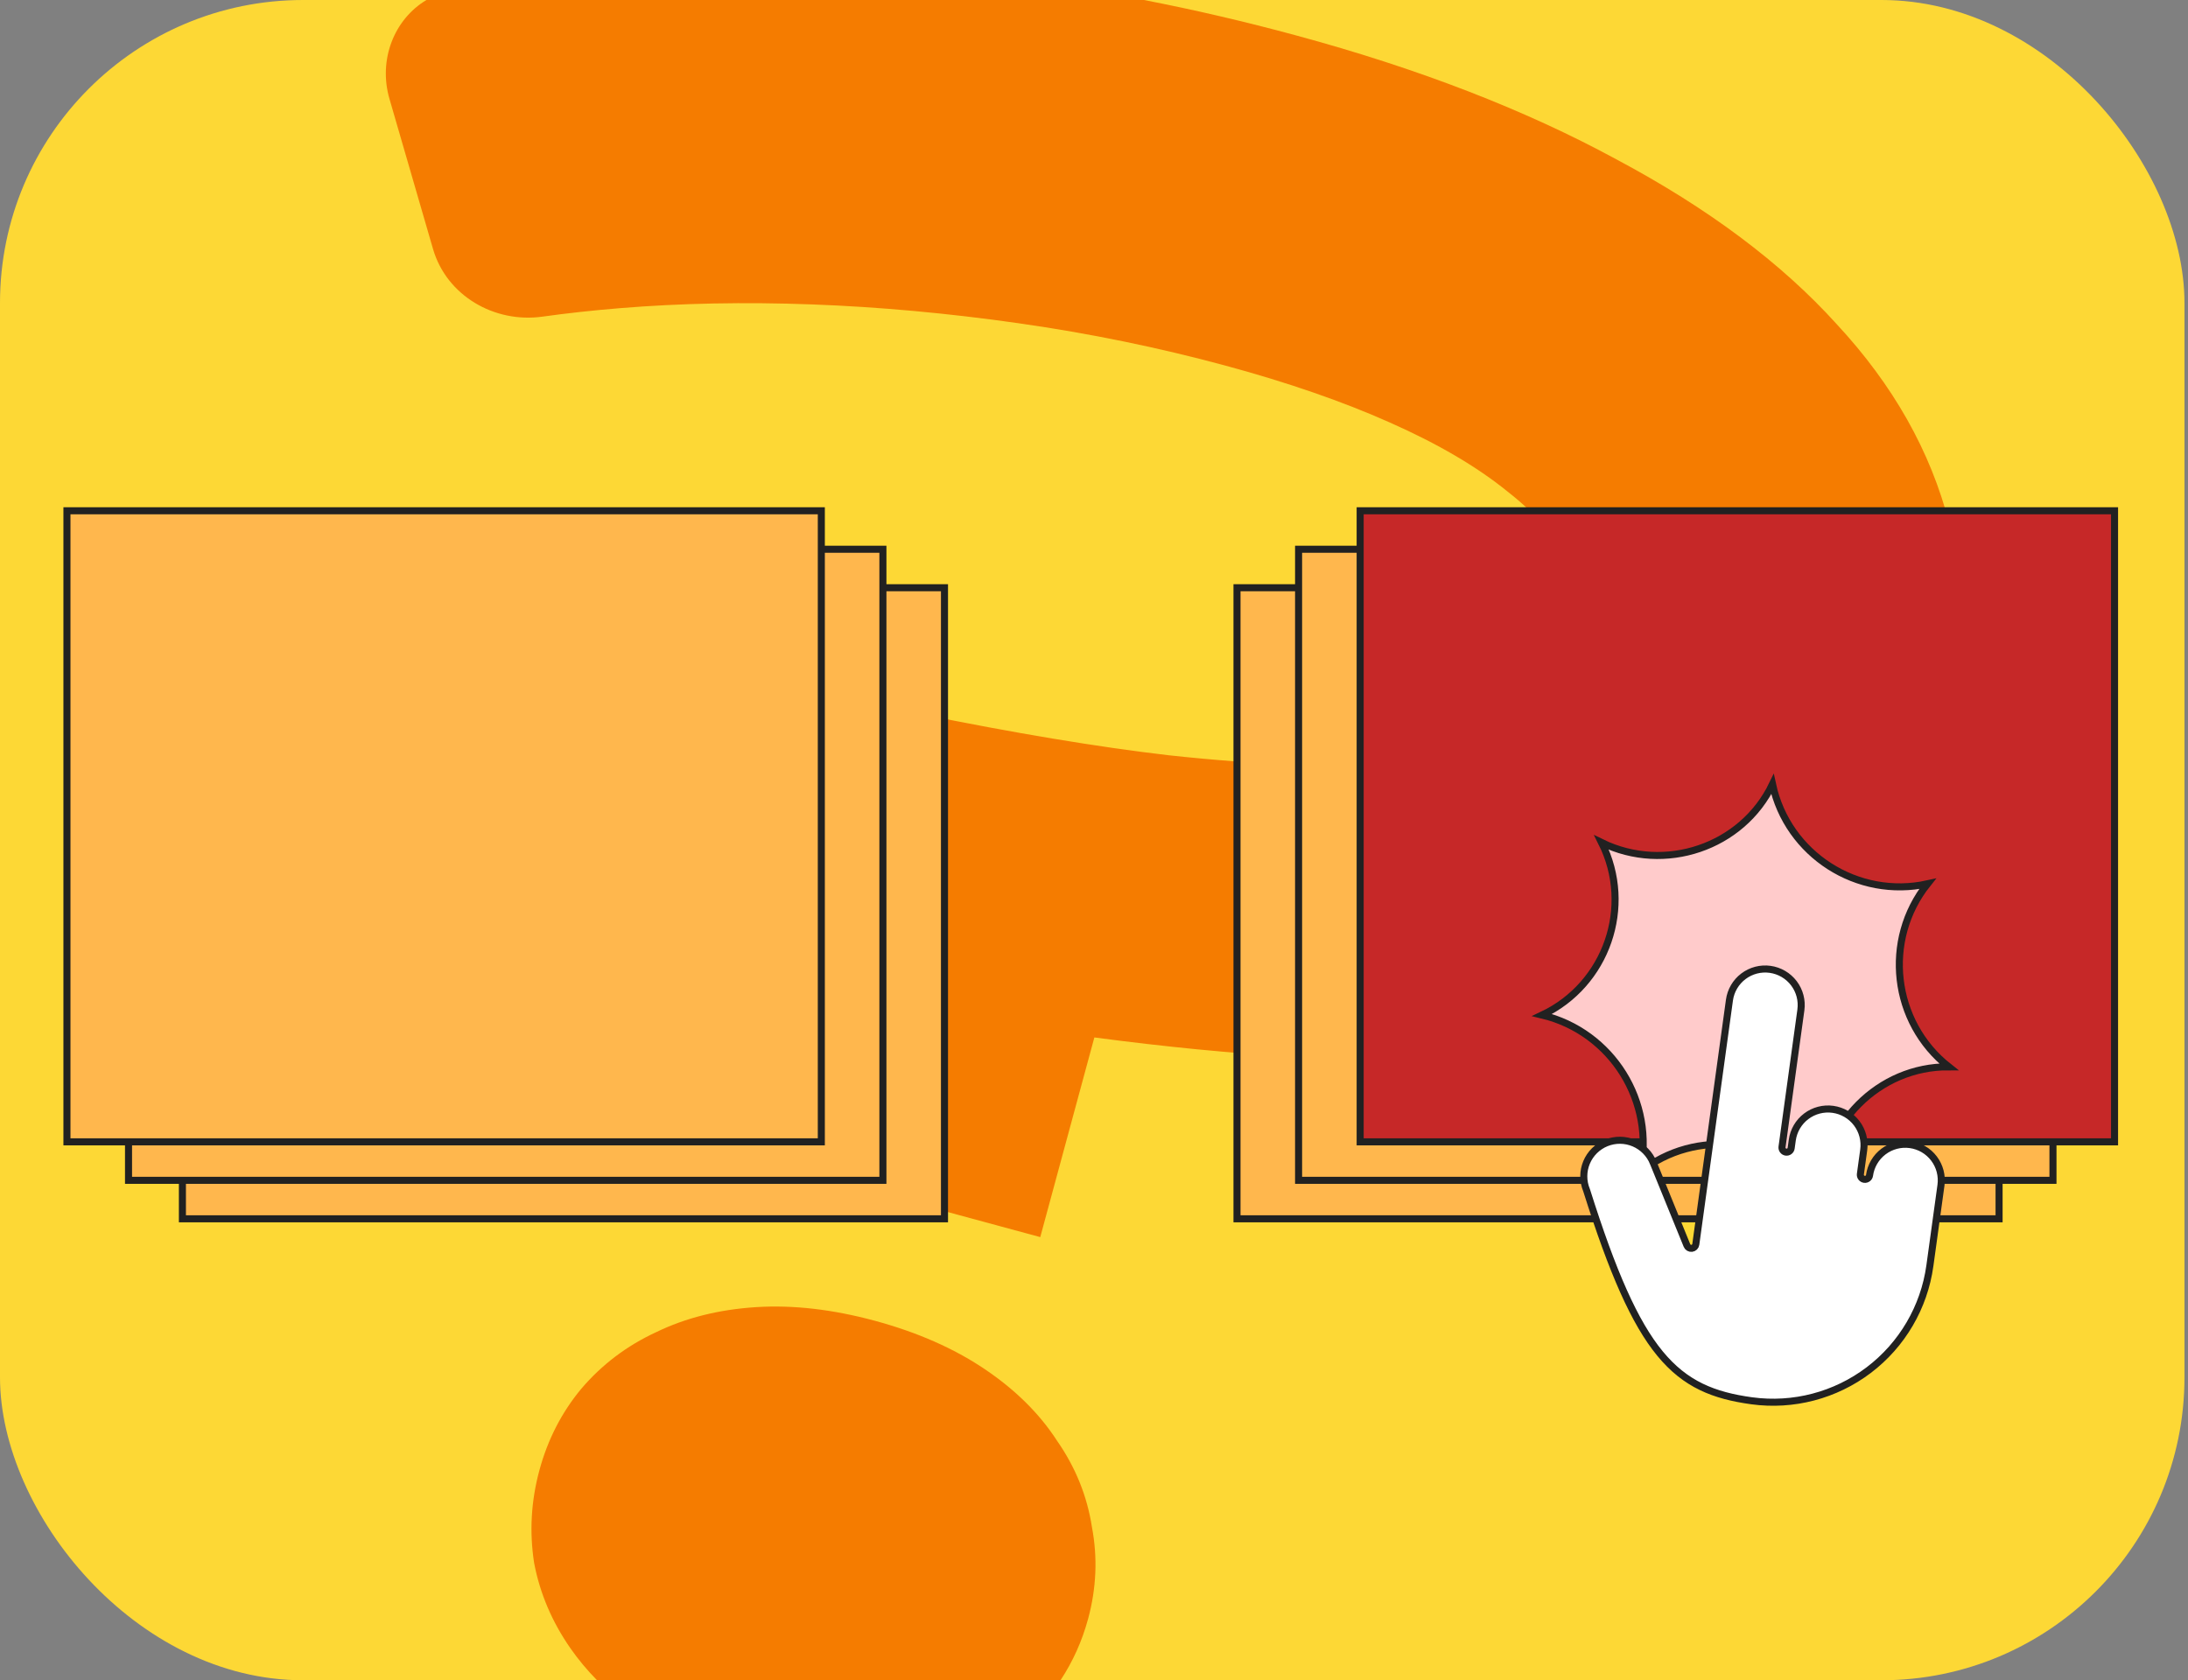 <svg width="621" height="477" viewBox="0 0 621 477" fill="none" xmlns="http://www.w3.org/2000/svg">
<rect x="0" y="0" width="621" height="477" fill="#808080" stroke="none"/>
<rect width="620" height="477" rx="86" fill="#FDD835"/>
<path fill-rule="evenodd" clip-rule="evenodd" d="M260.857 202.609C247.254 199.841 233.743 207.994 230.113 221.393L201.808 325.887L295.248 351.197L310.601 294.517C351.145 299.873 385.685 301.844 414.221 300.43C442.757 299.017 466.461 294.653 485.334 287.34C504.207 280.026 518.874 270.05 529.336 257.41C540.017 244.83 547.664 230.021 552.279 212.985C558.373 190.488 558.68 169.002 553.199 148.527C547.937 128.112 537.316 109.292 521.336 92.069C505.634 74.687 484.761 59.069 458.718 45.216C432.953 31.203 402.694 19.49 367.941 10.077C353.264 6.101 338.839 2.742 324.667 -2.32294e-08L121.032 0C111.844 5.497 107.322 16.978 110.541 28.075L122.893 70.662C126.741 83.927 140.291 91.803 153.969 89.889C160.921 88.916 168.246 88.114 175.944 87.483C193.22 86.067 211.381 85.712 230.428 86.416C249.475 87.121 269.05 88.907 289.154 91.774C309.257 94.64 328.817 98.649 347.833 103.8C365.537 108.596 381.088 113.98 394.485 119.954C408.1 125.986 419.234 132.519 427.886 139.551C436.598 146.366 442.719 153.65 446.249 161.405C449.779 169.16 450.449 177.079 448.26 185.16C445.953 193.678 440.653 200.683 432.362 206.174C424.131 211.446 411.705 214.88 395.085 216.473C378.743 217.908 357.581 217.216 331.599 214.398C311.479 212.042 287.898 208.112 260.857 202.609ZM300.993 477H169.456C166.635 474.128 164.123 471.111 161.919 467.95C156.682 460.436 153.241 452.353 151.596 443.702C150.228 434.892 150.728 426.118 153.095 417.381C155.461 408.645 159.428 400.928 164.996 394.23C170.842 387.374 177.922 382.024 186.236 378.18C194.609 374.118 204.048 371.751 214.552 371.08C225.057 370.409 236.32 371.702 248.341 374.958C260.363 378.214 270.738 382.783 279.468 388.664C288.198 394.546 295.042 401.323 300.002 408.996C305.239 416.511 308.542 424.673 309.909 433.483C311.554 442.135 311.193 450.829 308.827 459.565C307.12 465.866 304.509 471.677 300.993 477Z" fill="#F57C00"/>
<rect x="51.772" y="166.848" width="216.293" height="179.152" fill="#FFB74D" stroke="#212121" stroke-width="2"/>
<rect x="351.087" y="166.848" width="216.293" height="179.152" fill="#FFB74D" stroke="#212121" stroke-width="2"/>
<rect x="36.478" y="155.924" width="214.109" height="179.152" fill="#FFB74D" stroke="#212121" stroke-width="2"/>
<rect x="368.565" y="155.924" width="214.109" height="179.152" fill="#FFB74D" stroke="#212121" stroke-width="2"/>
<rect x="19" y="145" width="214.109" height="179.152" fill="#FFB74D" stroke="#212121" stroke-width="2"/>
<rect x="386.043" y="145" width="214.109" height="179.152" fill="#C62828" stroke="#212121" stroke-width="2"/>
<path d="M516.885 339.132C504.589 322.96 481.298 320.123 465.488 332.731C469.915 312.835 457.506 292.936 437.692 288.156C455.971 279.507 463.673 257.344 454.561 239.186C472.446 247.924 494.444 240.562 503.07 222.634C507.369 242.604 527.196 255.283 547.073 250.903C534.393 266.825 537.054 290.208 553.095 302.857C533.2 302.714 516.909 319.228 516.885 339.132Z" fill="#FFCBCB" stroke="#212121" stroke-width="2"/>
<path d="M547.738 359.338L547.738 359.337L550.887 336.466C551.257 333.777 550.544 331.051 548.904 328.888C547.264 326.725 544.833 325.301 542.144 324.931C539.455 324.561 536.729 325.274 534.565 326.914C532.402 328.554 530.979 330.985 530.609 333.674C530.562 334.018 530.38 334.329 530.103 334.539C529.826 334.749 529.478 334.84 529.134 334.792C528.79 334.745 528.479 334.563 528.27 334.287C528.06 334.01 527.969 333.661 528.016 333.318L528.961 326.456C529.331 323.767 528.618 321.041 526.978 318.878C525.338 316.715 522.906 315.292 520.217 314.922C517.528 314.551 514.802 315.265 512.639 316.904C510.476 318.544 509.053 320.976 508.683 323.665L508.368 325.952C508.321 326.296 508.139 326.607 507.862 326.816C507.585 327.026 507.237 327.117 506.893 327.07C506.549 327.022 506.238 326.84 506.029 326.564C505.819 326.287 505.728 325.939 505.775 325.595L511.127 286.715C511.498 284.026 510.784 281.3 509.145 279.137C507.505 276.973 505.073 275.55 502.384 275.18C499.695 274.81 496.969 275.523 494.806 277.163C492.643 278.802 491.22 281.234 490.85 283.923L481.304 353.26C481.265 353.545 481.133 353.809 480.928 354.012C480.723 354.214 480.457 354.344 480.171 354.38C479.885 354.415 479.596 354.356 479.347 354.211C479.098 354.065 478.905 353.842 478.796 353.575L469.25 330.139C469.25 330.138 469.25 330.137 469.249 330.136C468.748 328.884 468.005 327.743 467.062 326.779C466.118 325.815 464.992 325.046 463.75 324.518C462.508 323.99 461.174 323.713 459.824 323.703C458.474 323.693 457.136 323.95 455.886 324.459C454.636 324.968 453.499 325.719 452.54 326.67C451.582 327.62 450.821 328.751 450.301 329.996C449.781 331.242 449.513 332.578 449.512 333.928C449.511 335.276 449.776 336.612 450.293 337.858C450.305 337.889 450.317 337.921 450.327 337.953L450.327 337.954C457.709 361.336 463.978 375.53 471.132 384.239C478.361 393.04 486.445 396.186 497.175 397.663L497.176 397.663C508.961 399.272 520.903 396.141 530.382 388.956C539.861 381.771 546.103 371.119 547.738 359.338Z" fill="white" stroke="#212121" stroke-width="2"/>
</svg>
